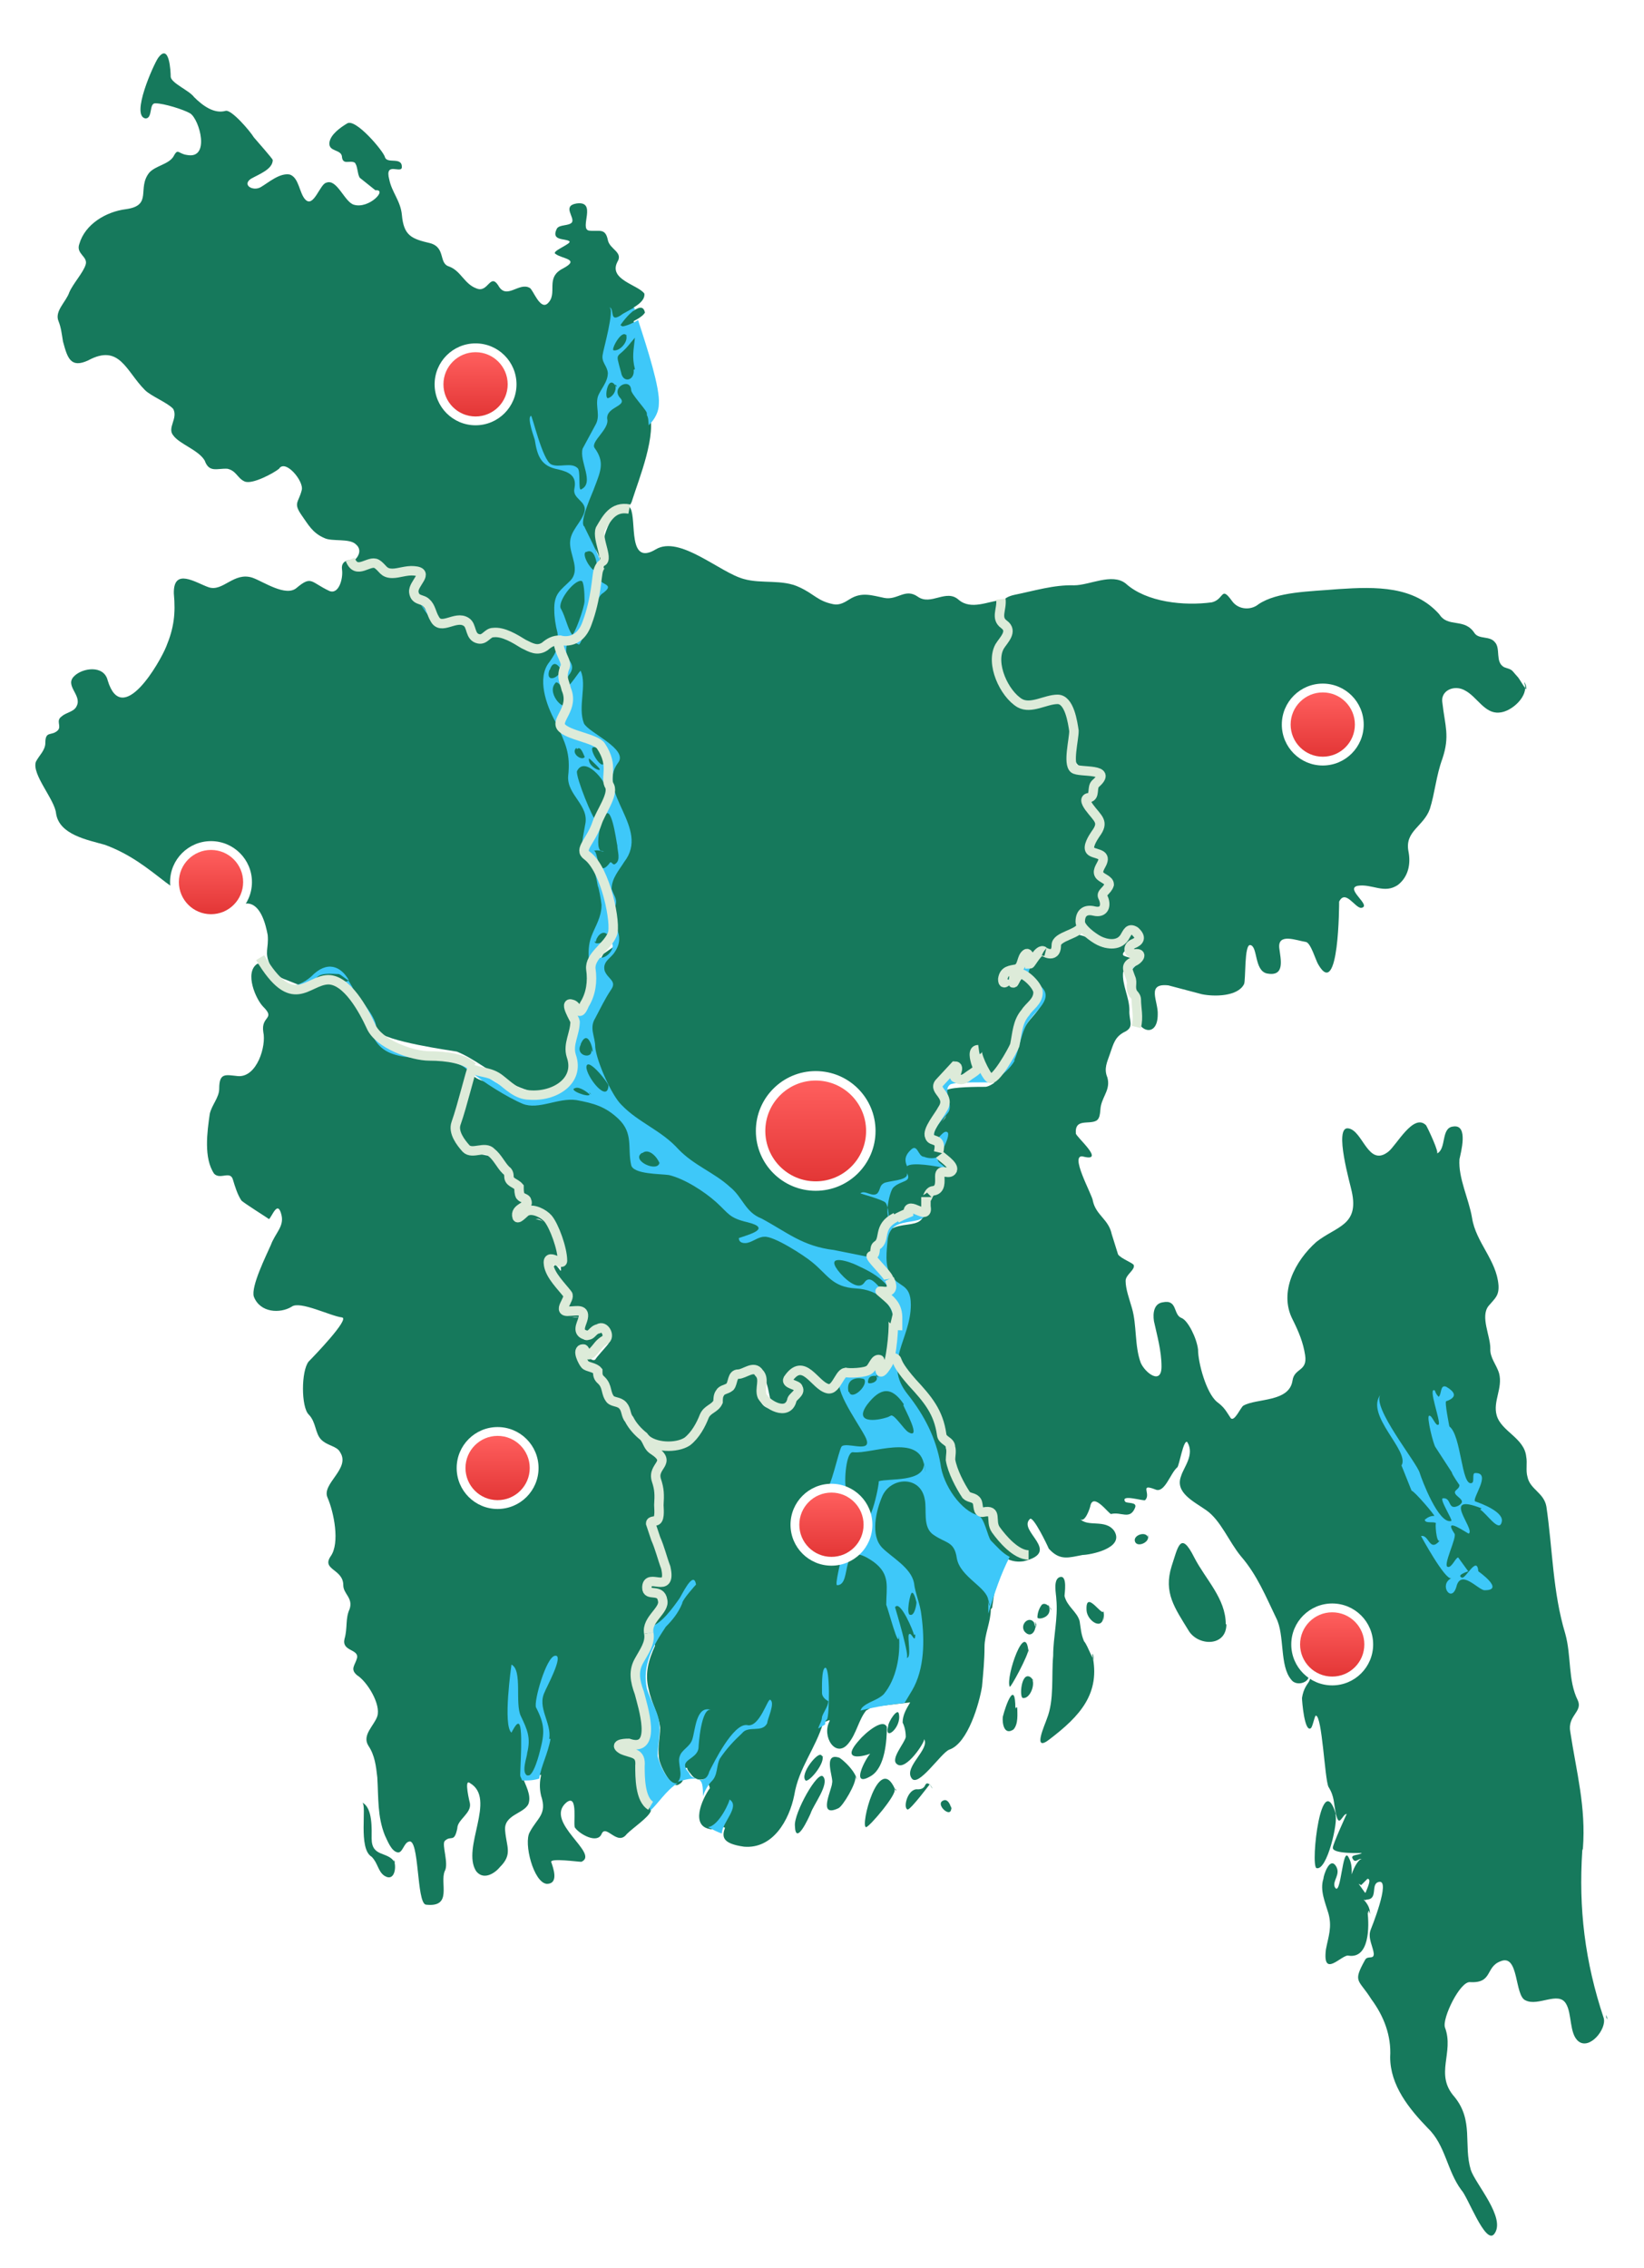 <svg xmlns="http://www.w3.org/2000/svg" viewBox="9.9 0 26.1 36"><style>.map { filter: url(#out1); } .water { pointer-events: none; fill: #3ec8f9; } .region { fill: #16795c; cursor: pointer; } .region:hover, .region.is-active { fill: #22ac7e; } .city { cursor: pointer; } .city-body { fill: url(#g1); filter: url(#in); } .city:hover .city-body, .city.is-active .city-body { fill: #8c1211; filter: none; } .city-border { fill: #fff; filter: url(#out2); } .borders { fill: none; stroke: #ddebd9; stroke-width: 0.15; }</style><defs><filter id="out1"><feOffset in="SourceAlpha" dx="0" dy=".3" result="o1"/><feFlood flood-color="#5d492c"/><feComposite in2="o1" operator="in" result="o1"/><feOffset in="o1" dx="0" dy="-.1" result="o2"/><feOffset in="o1" dx="0" dy="-.2" result="o3"/><feMerge><feMergeNode in="o1"/><feMergeNode in="o2"/><feMergeNode in="o3"/><feMergeNode in="SourceGraphic"/></feMerge></filter><filter id="out2" width="140%" height="140%"><feGaussianBlur in="SourceAlpha" stdDeviation=".15" result="b"/><feOffset in="b" dx="0" dy=".1" result="o"/><feComposite in2="o" operator="in"/><feMerge><feMergeNode/><feMergeNode in="SourceGraphic"/></feMerge></filter><linearGradient id="g1" x1="0" y1="0" x2="0" y2="100%"><stop offset="0%" stop-color="#ff5f5e"/><stop offset="100%" stop-color="#e33636"/></linearGradient><filter id="in"><feOffset dx="0" dy=".1" in="SourceGraphic"/><feGaussianBlur stdDeviation=".05" result="b"/><feComposite operator="out" in="SourceGraphic" result="m"/><feFlood flood-color="#000" flood-opacity=".5"/><feComposite operator="in" in2="m"/><feBlend mode="normal" in2="SourceGraphic"/></filter></defs><g class="map"><g class="regions"><g class="region" data-id="1159"><path d="M31.1 28.8c.05.1-.13.9-.3.85-.1-.04.08-1.66.32-.82v-.04c.03.1 0 .02 0 0 .04.17-.02-.06 0 0z"/><path d="M26.54 25.47c.1.2-.17.25-.17.2 0-.07.03-.15.07-.2.1-.08.23.22.1 0 .1.17.03.04 0 0 .1.2 0-.02 0 0z"/><path d="M27.24 26.26c.14.62-.2.98-.67 1.34-.3.24-.07-.25-.05-.32.12-.3.07-.67.1-1 0-.3.08-.6.05-.9 0-.07-.06-.32.06-.35s.07.27.07.3c.04.17.2.25.24.4.02.12.02.2.07.32.06.06.17.4.14.2.03.2 0 .05 0 0 .05.22-.02-.04 0 0z"/><path d="M27.42 25.63c0 .27-.26.1-.27-.07-.02-.36.27.14.27 0v.07c.02.26 0-.18 0 0z"/><path d="M28.12 24.37c.05.1-.16.2-.2.1-.04-.1.16-.17.2-.08 0-.06.05.07 0-.03.05.1 0 0 0 0z"/><path d="M29.37 25.78c0 .36-.45.35-.6.1-.22-.36-.4-.6-.27-1.02.1-.3.14-.58.36-.14.18.35.5.65.5 1.06v0c0 .13 0 .02 0 0 0 .16 0-.04 0 0z"/><path d="M31.67 30.28c0 .18 0-.02 0 0z"/><path d="M35.03 29.34c.05-.66-.1-1.2-.2-1.85-.05-.26.2-.32.12-.5-.16-.32-.1-.7-.2-1.06-.2-.66-.2-1.34-.3-2.02-.04-.22-.26-.27-.3-.47-.03-.1 0-.22-.02-.32-.03-.3-.4-.4-.47-.66-.06-.22.1-.43.04-.66-.04-.14-.15-.25-.14-.4 0-.2-.16-.5-.03-.67.1-.12.17-.16.16-.33-.03-.4-.36-.68-.42-1.07-.05-.3-.22-.63-.2-.93.02-.1.15-.56-.1-.52-.2.02-.1.36-.26.43.05 0-.14-.4-.17-.45-.2-.2-.47.32-.6.42-.32.25-.4-.33-.63-.37-.25-.05.04.93.05 1 .12.54-.24.55-.56.8-.34.3-.6.8-.38 1.23.1.2.17.37.2.57.04.26-.17.2-.2.4-.05.35-.57.28-.78.4-.04.02-.14.26-.2.2-.08-.12-.1-.17-.22-.26-.17-.14-.3-.62-.3-.83-.02-.18-.16-.46-.26-.5-.14-.05-.06-.3-.3-.25-.14.02-.16.17-.14.3.05.23.12.47.12.72 0 .3-.26.1-.33-.06-.1-.27-.06-.6-.14-.87-.04-.14-.1-.3-.1-.43 0-.1.15-.17.13-.25-.02-.04-.2-.1-.25-.17l-.1-.32c-.05-.24-.25-.3-.3-.53 0-.08-.4-.78-.14-.7.34.08-.13-.32-.13-.37-.02-.24.2-.14.32-.2.08-.04.06-.18.08-.25.04-.16.15-.26.1-.44-.06-.14 0-.25.04-.37.06-.17.08-.28.25-.36.14-.08.05-.17.06-.34 0-.2-.12-.4-.1-.6l.16-.2c-.1-.07-.25-.03-.1-.17l.14-.1c-.04-.3-.3.05-.4.07-.12.04-.24-.06-.32-.12-.32-.2-.45.07-.63.25-.05.02-.1-.1-.16-.02-.05.06-.1.1-.12.16-.15.2-.2.24.03.4.27.18 0 .37-.12.54-.15.2-.16.45-.26.66-.06.12-.27.33-.4.35-.13 0-.52 0-.62.05-.15.1.06.32-.03.45-.05.06-.32.3-.22.4.04.06.15-.15.2-.08s-.1.3-.14.37c-.05.1.12.1.12.2 0-.14-.2.3-.2.27-.1.2-.15 0-.1.22.1.52-.58.1-.62.6 0 .16-.04.4.05.54.12.2.33.14.33.48 0 .55-.45.9-.05 1.43.27.33.45.7.5 1.1.06.34.36.75.63.82.1.02.15.32.2.4.14.15.3.32.55.28.62-.15-.1-.48.1-.67.05-.06.28.42.3.47.18.2.32.14.54.1.1 0 .67-.1.5-.38-.14-.2-.43-.05-.55-.2.08.1.17-.18.17-.2.05-.22.3.14.33.13.16-.04.3.1.38-.1.04-.1-.14-.06-.16-.1-.07-.12.3 0 .32-.02.1-.1-.1-.27.16-.17.15.07.24-.26.35-.35.03-.02.1-.46.16-.4.12.2-.06.4-.1.54-.1.26.2.4.4.54.23.16.36.5.55.73.26.3.4.65.56.98.14.27.05.76.24.98.1.14.4 0 .22-.15-.24-.2-.04-.35.2-.43.2-.07 0-.4.22-.46-.03 0-.07.4-.1.45-.03.12-.52.15-.35.36.23.3.03.2-.02.52 0 .05.04.55.14.48.03-.02.06-.2.08-.2.1 0 .14 1 .2 1.13.1.16.08.26.12.43.05.24.1 0 .17 0 0 0-.23.5-.22.54 0 .1.46.08.46.08-.04.04-.2.02-.14.1.04.07.1-.03.14 0-.03-.02-.12.1-.16.24 0-.1 0-.18-.05-.27-.1-.2-.12.66-.22.47-.04-.1.1-.2.02-.33-.1-.16-.2.15-.2.2-.06.18.03.38.08.55.06.22 0 .36-.04.57-.06.48.26.07.36.1.33.05.33-.46.3-.7.02.1 0-.1.04.04 0-.1-.04-.16-.1-.23.02 0 .02.02.04 0 .2 0 .06-.25.2-.28.2-.05-.13.76-.13.76-.05.13.04.27.05.38 0 .1-.1.02-.14.1-.2.36-.1.3.1.62.2.27.32.58.3.92 0 .45.3.82.6 1.13.28.27.3.67.53.98.1.1.38.87.52.7.2-.25-.3-.8-.37-1.02-.12-.4.05-.78-.26-1.16-.32-.36 0-.7-.15-1.1-.05-.14.24-.74.4-.72.36.02.24-.24.48-.33.3-.13.22.55.4.62.2.1.52-.15.64.05.1.16.05.48.2.6.18.14.45-.2.4-.37v0c-.3-.9-.4-1.74-.34-2.66zm-3.46.7l-.1-.14.04.02.1-.1c.07 0 0 .14-.03.22z"/><path d="M35.4 32.02V32v-.02c.03.1.03.08 0 .04z"/></g><g class="region" data-id="1170"><path d="M34.1 10.84c.08.2-.2.46-.4.47-.23.02-.35-.25-.54-.35-.17-.1-.4 0-.36.2.04.36.12.52 0 .88-.1.27-.12.55-.2.8-.1.28-.4.35-.34.67.04.2 0 .4-.16.53-.22.16-.42-.02-.65.02-.2.05.24.32.06.35-.1 0-.25-.3-.35-.1 0 .03 0 1.57-.33 1-.04-.06-.12-.35-.2-.36-.14-.02-.45-.15-.42.1.02.17.1.46-.2.4-.2-.05-.14-.43-.26-.45-.1-.02-.07.56-.1.62-.1.2-.48.2-.67.16l-.53-.14c-.36-.04-.16.25-.17.46 0 .4-.36.27-.35-.06 0-.3-.24-.56.04-.74.14-.1-.3-.2-.02-.32.2-.07 0-.26-.17-.06-.2.2-.56 0-.66-.2-.16-.35.23-.15.34-.26 0 0 0-.48.02-.46-.1-.1-.1-.12-.06-.3s-.22-.14-.2-.3c.06-.28.27-.3.04-.56-.15-.17.03-.25.1-.43.12-.2-.1-.2-.25-.23-.27-.02-.13-.53-.2-.73-.1-.26-.1-.4-.4-.3-.25.05-.4.1-.57-.15-.2-.3-.26-.5-.1-.8.16-.26-.3-.66.17-.76.3-.06.62-.16.94-.15.25 0 .6-.2.82-.03.33.3.93.36 1.37.3.2-.05.14-.27.32-.02.1.14.3.15.42.05.3-.2.8-.2 1.27-.24.6-.04 1.2-.05 1.6.4.14.22.4.05.56.3.07.1.24.04.32.14.1.1 0 .32.15.4.15.05.1.03.22.16.04.05.2.34.1.08.06.15.03.04 0 0 .06.18 0-.02 0 0z"/></g><g class="region" data-id="1204"><path d="M22.95 27.86c.07.1-.2.43-.26.4-.1-.1.2-.47.25-.4.05.06.02 0 0 0 .08.1 0 0 0 0z"/><path d="M22.97 28.2c.1.12-.16.45-.2.58-.03.07-.24.53-.25.2-.02-.2.37-.9.45-.78.07.1-.02-.03 0 0z"/><path d="M23.48 28.2c.02.1-.2.47-.27.5-.34.16-.1-.3-.1-.4.03-.07-.16-.5.12-.4.1.07.22.2.26.3.03.12 0 .02 0 0 .03.1-.03-.04 0 0z"/><path d="M24.17 27.2c.05.22-.24.45-.17.2 0-.07.15-.3.17-.2 0 .04 0 0 0 0z"/><path d="M23.98 27.4c0 .23-.03.64-.24.78-.4.25-.03-.4 0-.36 0 .02-.56.2-.2-.2.08-.1.44-.42.45-.15-.02-.17-.02.08-.02-.06 0 .22 0 0 0 0z"/><path d="M24.1 28.4c.05.07-.4.6-.45.6-.1 0 .2-1.2.46-.6.05.06 0-.03 0 0z"/><path d="M24.66 28.32s-.3.4-.35.4c-.08-.02 0-.34.16-.32.06 0 .1-.02.12-.07.05-.1.17.15.08 0 .07.1 0 0 0 0 .08.14-.02-.02 0 0z"/><path d="M25 28.67c.03.24-.3-.06-.1-.1.1 0 .12.25.1.1.02.15 0-.03 0 0z"/><path d="M26.05 27.1c0 .1.02.26-.06.35-.15.1-.18-.1-.17-.2.05-.2.2-.6.2-.13 0-.02 0-.02 0 0 .02-.08.03.08.02-.02 0 .1 0-.05 0 0z"/><path d="M26.26 26.62c.1.07 0 .35-.12.33-.06 0-.03-.43.12-.33 0 0 .07.07 0 0 .12.12-.02 0 0 0z"/><path d="M26.23 26.17c0 .1-.3.65-.3.6-.07-.15.26-1.1.3-.53v-.08c0 .17 0-.04 0 0z"/><path d="M26.33 25.75c.04.1-.05.27-.16.15-.1-.12.1-.3.17-.1-.04-.07-.03-.06 0 .03.02-.03 0-.05 0-.08.04.1-.02 0 0 0z"/><path d="M26.08 24.65c-.14-.04-.46-.65-.46-.65h-.12l-.1-.17-.24-.1L25 23l-.1-.1-.17-.45-.6-.8H24l-.14.1-.06-.13-.17.12-.32.1c-.1-.08-.16.18-.25.2-.1.05-.2-.1-.26-.15-.18-.15-.5.06-.4.1.4.22-.5.68-.45.06.05-.63-.58-.02-.7.2-.05.12-.2.15-.25.27-.05.14-.1.3-.22.4-.17.14-.52.1-.68-.05 0 .17.26.1.3.26.02.15-.15.22-.12.36l.05.27c0 .2-.15.4-.1.55.04.14.12.27.16.42 0 .1.15.37 0 .4-.1.03-.3-.05-.25.15.04.04.08.05.12.04.37 0-.1.5-.05.5h.04l.05.3c-.1.22-.17.44-.1.7.04.2.16.4.18.6 0 .16-.04.3-.02.47 0 .1.2.52.32.43.1-.05.07-.16.05-.26h.08c0 .03.02.05.06.1.07.1.17.1.25.06l.05.16c-.14.2-.3.6 0 .65.04.02.1-.02.14-.07l.1.05c-.05.14-.05.25.3.3.46.04.72-.42.8-.82.07-.43.34-.74.46-1.15l.1-.04v.02c-.13.24.1.6.3.35.13-.16.16-.37.28-.52l.1-.06.6-.07c-.06.1-.12.2-.12.32.03.06.05.14.05.23-.02.1-.25.35-.14.43.14.12.46-.37.43-.4.1.16-.32.44-.2.62.1.17.47-.4.6-.45.3-.1.48-.75.52-1 .02-.22.04-.42.04-.63 0-.2.1-.4.1-.6l.02-.02.13-.86c-.03.03.46.06.3.03z"/></g><g class="region" data-id="1174"><path d="M16.15 29.52c.05.1.02.36-.15.25-.1-.07-.1-.2-.2-.3-.22-.13-.07-.82-.15-.86.17.08.15.43.15.57 0 .3.25.2.36.37-.03-.06.04.07 0-.02.04.08-.02-.03 0 0z"/><path d="M20.43 24.8c-.02-.12-.06-.24-.12-.35-.1-.17-.04-.2.03-.33.07-.14.05-.35.03-.48-.03-.17.1-.33.06-.48 0-.06-.37-.43-.45-.48-.15-.12-.2-.32-.36-.46-.13-.12-.1-.37-.28-.46 0 0-.34-.3-.17-.3s.1.2.22-.05c.04-.06.14-.1.16-.2.06-.2-.48.3-.4-.1 0-.14.04-.2-.1-.2-.06 0-.3-.05-.18-.15.2-.16-.43-.56-.2-.7.05-.03.16.08.17.05.06-.1-.14-.56-.2-.65-.06-.1-.53-.2-.52-.1 0-.16.2-.14.1-.3-.05-.13-.2-.22-.23-.36-.1-.43-.4-.32-.67-.44-.68-.3.72-1.24-.28-1.42-.55-.1-1.13.06-1.25-.6-.05-.28-.3-.57-.56-.64-.2-.06-.45.1-.67.1-.24.03-.5-.45-.58-.4-.2.14-.02.56.1.68.2.2-.04.14 0 .4.05.22-.1.72-.4.7-.2-.02-.3-.06-.3.2 0 .14-.12.26-.15.4-.04.28-.1.7.07.95.1.1.26-.06.3.1.03.1.07.23.13.32 0 .02.45.3.44.3.05-.04.14-.32.2-.06.04.18-.1.28-.17.47-.07.16-.32.66-.27.82.1.26.42.27.6.16.13-.1.62.15.8.17.13.02-.46.63-.53.7-.12.15-.12.72 0 .84s.1.3.2.4c.1.1.25.1.3.2.17.26-.3.5-.2.72.1.23.2.72.05.93-.15.22.2.2.2.46 0 .14.16.2.1.38-.07.15-.03.3-.08.47-.05.2.22.16.2.3-.03.12-.12.18 0 .28.16.1.38.46.32.65-.05.15-.25.3-.14.47.1.15.12.32.14.5.02.32 0 .62.12.92.04.08.1.25.2.27.08.02.1-.15.18-.17.17-.07.12.97.27 1 .43.05.22-.34.3-.53.07-.12-.05-.42 0-.48.1-.1.15.04.2-.2 0-.14.23-.24.2-.4 0 0-.1-.4 0-.32.43.25-.14 1.03.1 1.4.12.15.3.03.38-.07.2-.2.1-.32.08-.57-.03-.26.3-.27.37-.43.05-.14-.05-.3-.1-.44l.3-.02c-.02.1-.03.2 0 .33.1.3-.06.35-.18.58-.1.17.06.8.27.82.2 0 .1-.26.07-.35 0-.06.42 0 .48 0 .3-.13-.6-.63-.24-.94.2-.16.1.37.14.4.07.1.35.26.42.1.07-.17.25.2.4 0 .1-.1.34-.26.38-.36.04-.1-.12-.2-.16-.3-.04-.13 0-.26 0-.38.03-.22-.34-.23-.33-.33 0-.1.3.02.36-.06s.05-.23.04-.32c-.05-.4-.24-.7 0-1.1.1-.15-.02-.45.15-.54.1-.05.25-.26.1-.35-.5-.3.2-.13.1-.32 0 0 .03.03.03.05 0 .03.02.04-.02-.05.15.3-.03-.26-.03-.28z"/></g><g class="region" data-id="1141"><path d="M27.37 13.62c-.4-.25.16-.32.04-.6-.04-.1-.28-.2-.23-.32 0-.02.17-.27.2-.3.25-.15-.4-.23-.4-.26-.1-.2.03-.55-.03-.8-.1-.4-.4-.15-.68-.13-.35.03-.6-.57-.5-.85.05-.2.26-.27.1-.47-.1-.1-.05-.25-.05-.37-.23.02-.5.17-.7 0-.2-.18-.44.1-.65-.05-.2-.14-.32.06-.53.02-.2-.04-.36-.1-.55.02-.08.05-.16.1-.26.08-.25-.05-.3-.16-.54-.27-.27-.13-.6-.05-.88-.13-.38-.1-1.02-.7-1.4-.47-.45.27-.3-.46-.4-.65-.15-.24-.5.46-.42.63.07.16-.02.3-.05.45l-.12.48-.22.5-.26.06.1.45-.08.2.08.4-.1.34.4.17.24.14.02.17.1.28.02.27-.03.13-.16.36-.16.3v.22l.1.18.14.22.07.38.1.6-.2.14-.17.3-.05.47-.1.2-.2-.1.1.26-.06.3.04.45-.22.34-.5.07c-.65-.32-.72-.2-.93-.37.05.35-.26.58-.28.9 0 .16.1.44.3.4.1 0 .2-.1.3 0 .16.17.36.46.46.67.04.08.1.16.05.22-.03 0-.16.15-.1.2.06.03.24-.13.34-.1.1.05.2.15.24.26 0 .05.14.57.1.56l-.08-.1c-.27.25.32.48.2.67-.17.3.3.03.23.3 0 .15.03.3.2.2.08-.06.35-.1.2.1-.03.04-.18.2-.2.24-.06.04-.16-.1-.18-.08-.1.1.14.26.2.3.16.1.16.3.28.45.17.26.45.64.74.76.47.17.6-.3.82-.57.1-.16.5-.67.76-.6.22.04.05.8.5.56.42-.2-.1-.32.17-.52s.35.47.66.1c.1-.13.25-.06.4-.1.07-.02.16-.24.24-.2.03 0-.04.16 0 .2.15.05.28-.82.2-.84l.06.07c0-.14-.06-.24-.12-.33l.04-.35s-.16-.25-.25-.35c-.03-.03 0-.1 0-.2.02 0 .03-.03.05-.04.1-.05.14-.2.16-.38l.3-.16.28-.03V19l.17-.16.06-.23.12-.1-.16-.14c.03-.02.06-.06.05-.13 0-.1-.15 0-.2-.1-.04-.12.16-.33.22-.43.1-.17-.17-.3-.06-.43.03-.05.2-.27.25-.27.07 0-.04.32.28.1.12-.08 0-.35.1-.38-.02 0 .1.5.22.45.15-.08.32-.37.36-.53.04-.17.04-.37.16-.52.07-.1.2-.17.2-.32 0-.1-.16-.3-.28-.3-.04 0-.1.17-.12.15 0-.05-.03-.08-.06-.12.1-.12.22-.3.26-.33.03-.02.04.04.05.1.03-.1.42-.18.4-.17.12-.05 0-.16.2-.2.1-.02.17-.08.2-.18.02-.1.04-.26.17-.25.06 0 .24.07.25-.05 0-.07-.1-.15-.05-.22.05-.03.06-.08.06-.13-.03-.03-.1-.16-.1-.2-.08-.13.15-.17-.03-.28zm-1.5 2l.06-.1c0 .02-.03.1-.07.1z"/></g><g class="region" data-id="1185"><path d="M19.65 14.84l-.14-.75-.15-.33-.06-.1c-.08-.1-.1-.17-.12-.24l.16-.25.23-.5v-.4l-.16-.5-.33-.05-.23-.1-.04-.08.1-.3v-.37l-.03-.4-.16-.15c.02 0 .04-.04.04-.05.08-.2-.3 0-.45-.03-.18-.02-.32-.2-.5-.2-.15-.02-.22.1-.33.08-.17 0-.12-.32-.33-.3-.1 0-.2.1-.3.06-.1-.06-.47-.54-.34-.62.25-.15-.05-.22-.2-.2-.2 0-1.03-.38-.98-.02.02.14-.05.4-.2.34-.3-.14-.28-.25-.52-.05-.17.15-.53-.1-.7-.16-.3-.1-.47.23-.7.15-.2-.07-.56-.32-.55.1.03.32 0 .55-.12.84-.1.25-.7 1.3-.93.54-.06-.25-.4-.2-.53-.07-.16.15.12.3.04.47-.04.1-.16.1-.24.17-.1.07 0 .15-.06.22-.1.1-.2 0-.2.2 0 .12-.1.2-.15.3-.07.2.3.6.32.82.05.34.5.42.78.5.4.15.66.36.97.6.3.2.24.4.67.36.1 0 .38.12.45.07.06-.05.06-.1.16-.1.22 0 .3.34.33.5.02.22-.06.27.04.48.06.13.15.2.25.23l.25.1.36-.15.36.1.47.75c.1.18 1.23.33 1.27.34.52.2 1.17.96 1.74.5.26-.2.05-.47.12-.75.02-.1.1-.2.04-.3-.02-.06-.1-.17-.07-.23.04-.1.14.14.2.1.1-.1.14-.34.15-.47 0-.12 0-.24-.02-.36h.07l.28-.36z"/></g><g class="region" data-id="1194"><path d="M20.14 4.95c0 .07-.32.24-.4.2 0 0 .36-.45.4-.18v-.02c0 .03 0-.03 0 0z"/><path d="M20.2 6.53c.14.35-.16 1.08-.26 1.4-.05.2-.26.16-.4.38-.07.1-.17.2-.12.33.04.1.1.2.02.3 0-.1-.27-.6-.26-.6-.1-.06.14-.56.16-.63.1-.26.16-.4 0-.62-.07-.1.24-.3.2-.47 0-.18.35-.18.2-.33-.14-.17.17-.32.18-.12 0 .06.2.27.25.36-.04-.1.05.13 0 .05-.02-.12.08.12.02-.02.06.17-.03-.02 0 0z"/><path d="M20.16 6.4l-.2-1.3v-.22c.1-.06.18-.13.17-.22-.1-.14-.57-.22-.43-.5.1-.16-.12-.2-.15-.35-.04-.2-.14-.13-.3-.15-.16-.03.14-.48-.2-.43-.23.04-.02.22-.07.3-.05.06-.2.03-.24.1-.1.2.14.15.2.2.04.04-.3.16-.22.2.1.08.4.08.12.23-.3.15-.07.4-.25.56-.12.1-.23-.23-.28-.25-.17-.1-.37.2-.5-.04-.13-.2-.16.12-.34.05-.2-.07-.25-.28-.44-.35-.17-.05-.05-.3-.3-.37-.3-.07-.42-.12-.45-.45-.02-.22-.16-.36-.2-.56-.08-.3.2-.08.2-.2 0-.17-.24-.04-.27-.16-.03-.1-.47-.62-.6-.53-.1.06-.26.17-.28.3-.02.16.2.1.2.24.02.12.12.04.2.08.05.05.04.17.08.24l.25.2c.2-.02-.1.3-.34.23-.15-.04-.27-.42-.44-.35-.1.02-.2.4-.33.27-.1-.1-.1-.35-.25-.4-.16-.03-.34.13-.46.2s-.3-.03-.16-.13c.12-.07.35-.15.35-.3 0-.02-.25-.3-.3-.36-.06-.1-.36-.45-.45-.42-.18.05-.36-.08-.5-.22-.07-.1-.36-.22-.37-.32 0-.08-.02-.55-.2-.3-.07.1-.44.92-.2.96.12 0 .05-.25.16-.24.13 0 .45.1.55.16.15.1.32.73-.05.66-.15-.02-.14-.12-.22.03-.08.12-.28.14-.38.25-.2.25.06.52-.37.58-.32.04-.65.24-.74.55-.06.16.14.2.1.33s-.2.3-.26.44c-.05.15-.24.3-.17.46.04.1.05.2.07.32.07.26.12.43.4.3.5-.27.6.17.9.47.1.1.36.2.45.3.08.15-.1.3 0 .42.1.14.4.23.5.4.07.2.2.12.36.13.14.03.16.15.27.2.12.06.48-.14.55-.2.1-.16.4.2.36.34-.05.2-.14.2 0 .4.1.14.17.28.36.36.12.06.4 0 .5.1.12.1.02.25-.1.3.1.16.36-.07.47.1.1.2.36.06.53.07.3.02 0 .2 0 .3 0 .13.26.38.33.48.1.16.3-.02.44 0 .15.02.1.25.25.3.2.04.27-.15.52-.03.14.06.36.26.52.14.1-.1.17-.1.2-.12h.02c.27 0 .44-.2.44-.2l.24-1.04-.1-.45.17-.5.63-1.6z"/></g></g><g class="water"><path d="M23.8 21.84v-.02.02z"/><path d="M20.2 6.54z"/><path d="M19.48 14.34v-.02.03z"/><path d="M19.5 14.36l-.02-.05v.06z"/><path d="M31 26.02c0-.05.06-.45.1-.46-.22.06-.03.4-.23.46l-.2.1c.02.02.02.05.03.07.1-.07.28-.1.3-.18z"/><path d="M19.5 14.36v-.02.02z"/><path d="M19.17 9.5V9.5z"/><path d="M19.2 12.03V12v.03z"/><path d="M24 20.4s-.02 0-.03-.02c0 0 0 .02.02.03z"/><path d="M19.83 5.3z"/><path d="M19.56 14.83v-.02.02z"/><path d="M19.52 12.48z"/><path d="M19.68 6.1v-.02c-.02 0 0 0 0 .02z"/><path d="M25.86 15.62c.04 0 .07-.1.07-.1l-.07.1z"/><path d="M27.93 15c.1-.05.1-.12.03-.15l.02.06s-.15.12-.15.1c-.1.12-.03.12.05.15-.05-.05-.08-.1.05-.16z"/><path d="M33.4 23.96c.1.06.3.37.34.2.05-.16-.33-.3-.42-.33-.06-.04.27-.46 0-.45-.06 0 0 .15-.06.16-.16.04-.16-.76-.35-.9 0 0-.08-.4-.05-.4.2-.07.12-.16 0-.23-.1-.04-.07.12-.12.16-.04-.04-.05-.07-.06-.1-.12-.07.1.5.06.54-.05.04-.1-.15-.15-.14-.05 0 .07.47.1.5l.26.4c0 .03.12.2.12.2 0 .08-.12.08-.05.16.06.06.15.1.03.17-.17.08-.1-.13-.24-.12-.07 0 .16.35.13.36-.2.06-.47-.66-.5-.76-.04-.16-.78-1.06-.62-1.25-.26.33.47.9.33 1.13l.16.4c.04 0 .38.4.36.4-.06 0-.1.02-.15.06 0 .07.16.02.18.06-.02-.04 0 .33.06.27-.17.2-.17-.1-.3-.07 0 0 .38.7.48.67-.2.1 0 .4.08.14.07-.3.35.05.45.05.33 0-.1-.3-.1-.3-.02-.26-.2.12-.26.1-.1-.04.1-.1.1-.1l-.16-.22c-.04 0-.1.16-.16.15-.1 0 .15-.48.1-.53-.2-.3.23.02.23 0 .1-.08-.46-.66.2-.4z"/><path d="M33.74 24.16c.03-.1 0 0 0 0z"/><path d="M26 16.83c.1-.2.1-.47.26-.66.12-.16.4-.36.12-.55-.22-.15-.17-.2-.03-.4.02 0 .04-.04.06-.07-.08.03-.15.06-.17.1V15.27c0-.05-.02-.12-.05-.1l-.26.34c.03.03.06.07.06.12.03.02.1-.15.12-.15.1 0 .3.2.3.3 0 .15-.15.22-.22.32-.12.14-.12.34-.16.5-.04.17-.2.44-.34.53.13-.06.27-.2.32-.3z"/><path d="M24.78 18.7s0-.02.02-.03c0 0 0 .02-.02.03z"/><path d="M25.6 17.17l.07-.03c-.1.02-.24-.44-.22-.44-.1.02.02.3-.1.4-.3.2-.2-.13-.3-.12-.04 0-.2.22-.24.27-.1.14.17.26.06.43-.06.1-.26.3-.2.43.03.1.16 0 .18.1v.07c.05-.1.12-.24.1-.3-.06-.08-.17.14-.2.1-.1-.12.16-.36.2-.42.1-.12-.1-.36.04-.45.1-.04.48-.03.6-.03z"/><path d="M27.96 15.3c.06-.02 0-.07-.03-.1l-.14.18c-.03.1 0 .2.03.3l.02-.02c-.03-.13-.04-.25.1-.35z"/><path d="M24.9 18.53c-.04-.06-.15-.08-.1-.17-.06.03-.16.03-.23 0-.1 0-.1-.23-.22-.1-.1.1-.08.18-.05.25.08-.07.47 0 .6.03z"/><path d="M16.5 9.42c0 .03 0 .06.03.1-.02-.04-.04-.07-.04-.1z"/><path d="M20.94 28.22c-.04 0-.08-.03-.1-.08-.2-.22.13-.2.15-.4 0-.03.04-.65.2-.6-.24-.08-.25.32-.3.47-.04.12-.17.16-.2.27-.04.1.07.3-.03.4.1-.03.17-.05.27-.05z"/><path d="M16.83 9.92h.04c-.02 0-.04 0-.05-.03-.06-.08-.2-.24-.28-.37.08.16.24.36.3.4z"/><path d="M22.9 27.43l.1-.06c0-.03 0-.06.03-.08.04-.07.05-.84-.03-.82-.06.02-.05.33-.05.4 0 .05.04.1.1.13 0 .08-.08.18-.1.25 0 .06-.04.12-.06.18z"/><path d="M21.48 28.56c.02 0-.16.42-.34.44.08.04.15.08.22.1 0-.17.3-.43.12-.54z"/><path d="M20.34 27.87c0-.16.04-.3.03-.47 0-.2-.14-.4-.2-.6-.08-.37.1-.68.3-.98.1-.1.2-.22.26-.37 0-.06.22-.3.22-.3-.04-.25-.24.2-.27.23-.07.1-.3.43-.46.43v-.02c-.07.12 0 .35-.1.48-.2.4-.03.68.02 1.1 0 .1.02.24-.04.32-.07.1-.36-.02-.37.06 0 .1.36.1.34.32 0 .12-.05.25 0 .37.02.1.16.2.15.3.12-.1.25-.32.44-.44-.15.05-.3-.33-.32-.43z"/><path d="M19.75 5.16s.12-.18.24-.25c-.02 0-.02-.02-.02-.03l-.18.1c-.24.18-.12-.1-.22-.1.1 0-.1.7-.1.74-.03.13.07.18.08.3 0 .15-.12.26-.16.38-.04.16.05.3-.04.45l-.2.37c-.06.2.2.55-.03.65-.04 0 0-.3-.05-.34-.1-.1-.3 0-.42-.06-.14-.07-.3-.78-.32-.77-.07.03.06.37.06.38.04.26.1.42.37.47.17.04.3.1.26.3-.04.17.2.2.16.37-.05.18-.23.3-.23.5s.17.43 0 .6c-.15.15-.26.2-.25.47 0 .1.02.24.05.35.03.2-.02.18-.13.22.12-.02.18 0 0 .25-.2.25-.05.68.1.95.16.34.24.5.2.86-.02.3.34.46.27.77-.05.3-.1.37.08.6.07.1.1.25.12.37.02.04.05.22.06.3v.04c0 .06.02.1 0 .02 0 0 0 .02 0 0v-.06c0 .2-.1.34-.16.5-.1.26 0 .52-.02.78 0 .14-.04.4-.16.47-.05.03-.15-.2-.2-.1 0 .05.06.16.08.2.05.1 0 .23-.04.32-.07.27.14.53-.12.75-.57.46-1.22-.3-1.74-.5-.04 0-1.5-.2-1.25-.4.15-.15-.3-.58-.35-.72l-.06-.1c-.02.08-.5-.13-.53 0 .05-.14.28-.1.38-.1.05.02.13.1.16.1-.13-.23-.35-.32-.6-.06-.23.2-.54.24-.7-.1l-.02.05c.12.13.26.28.4.27.22 0 .46-.17.68-.1.26.06.5.35.56.62.12.67.7.5 1.25.6.23.05.32.12.35.22V17c.2.17.6.42.84.52.25.1.56-.1.85-.06.27.05.46.1.67.3.24.23.14.46.2.73.03.15.47.14.6.16.25.06.56.26.75.43.2.18.2.25.5.32.4.1 0 .2-.14.25 0 .05.03.08.1.08.1 0 .2-.1.3-.1.15-.02.64.3.76.4.25.2.32.4.7.42.36.02.6.24.62.6.02-.03.02-.06.02-.1v.1h-.02l-.06-.07c.1.02-.05.9-.2.83-.04-.02.02-.2 0-.2-.07-.02-.17.2-.25.2-.12.05-.27-.02-.37.1-.08.2.4.82.43.95.06.2-.33.02-.4.1-.05.08-.17.68-.25.68-.2 0-.24.1 0 .1.26 0 .32-.1.43.22.05.15.25.52.05.63-.08.05-.2.05-.24.15 0 .04-.1.42-.06.42.26 0 0-.78.58-.37.27.2.2.4.2.68.04.1.2.72.2.5 0-.03.03.3 0 0 .03.3-.04.68-.24.92-.1.1-.26.12-.35.22l-.02.04c.28-.07.5-.1.7-.12l.12-.2c.2-.34.2-.8.15-1.18-.02-.2-.1-.35-.12-.53-.05-.24-.35-.4-.5-.55-.2-.2-.1-.6 0-.83.14-.3.6-.32.67.05.04.17-.04.45.14.57.2.14.33.1.37.37.05.3.48.46.5.67 0-.03.03.12.02.05 0 .04 0 .07-.02-.04v.2c.1-.33.2-.63.34-.9-.12-.06-.2-.16-.3-.26-.05-.06-.1-.36-.2-.4-.26-.06-.56-.47-.6-.82-.07-.4-.25-.76-.52-1.1-.4-.5.05-.87.05-1.42 0-.35-.2-.27-.32-.48-.1-.14-.06-.4-.05-.53.04-.52.73-.1.62-.63v-.04c-.03.04-.04.08-.03.17.02.17-.16.04-.24.02 0 0-.2.14-.24.15-.2.06-.08-.46-.02-.52.12-.12.3-.08.22-.23v.02c0 .1-.3.1-.37.14-.07.04-.05.1-.1.16-.08.07-.2-.06-.27 0-.02 0 .36.1.4.15.1.15.04.6-.12.7-.12.08 0 .2-.2.15l-.5-.1c-.5-.06-.74-.28-1.15-.5-.26-.1-.3-.34-.5-.5-.25-.23-.57-.34-.82-.6-.27-.3-.63-.42-.9-.7-.16-.15-.4-.7-.42-.92 0-.17-.1-.3 0-.46.08-.15.15-.3.25-.45.1-.14-.05-.17-.1-.3-.04-.15.1-.2.16-.3.2-.3-.1-.44 0-.7.05-.14 0-.16-.05-.3 0-.17.12-.3.2-.43.42-.54-.45-1.1-.1-1.57.18-.22-.47-.48-.54-.63-.1-.26.05-.6-.05-.83 0-.04-.2.3-.23.24 0-.06 0-.13.06-.2.1-.16-.06-.2-.06-.36 0-.24.1-.14.2-.1.05 0 .25-.7.36-.8.26-.18-.06-.13-.04-.28.02-.16.1-.3.04-.45-.03-.07.02-.24.1-.4l-.03.04c-.05.1-.15.2-.1.32.04.1.1.2.02.3 0-.1-.27-.6-.26-.6-.1-.06.14-.56.16-.63.1-.26.16-.4 0-.62-.07-.1.24-.3.2-.46-.02-.2.34-.2.2-.34-.14-.17.17-.32.18-.12 0 .06.2.27.25.36-.02-.06 0 0 0 .02 0-.02 0-.02 0 0 .02.02.05.07 0 0 .08.14 0-.02 0 0v.02c.03.05.02.1.03.16.1-.1.16-.22.16-.34.02-.25-.18-.87-.33-1.33-.06.04-.2.1-.25.1zm4.63 20.12c.04 0 .07.16.07.15 0 .04-.03.22-.1.2-.07 0 0-.36.03-.35zm.05.66c0 .17-.06-.05-.1 0-.03.04.05.4-.04.37.07.03-.18-.8-.18-.8.08-.13.3.4.3.44zm-.62-4.1v-.02c.07.07.03.04 0 .02 0 0 .02.02 0 0 .06.1-.13.14-.13.1 0-.13.12-.1.14-.1zm-.44.25c-.05-.26.22-.22.25-.2.06.08 0 0 0 0 .07.1-.2.35-.24.2zm1.2 1.13c0-.05.05.35 0 0V23.23c0 .3-.55.23-.72.28.02 0-.17 1-.3.46-.04-.17-.2-.22-.22-.35-.03-.1 0-.6.12-.57.28.03 1.04-.3 1.12.2zm-.33-.92c.02.06.3.56.08.43-.07-.04-.23-.3-.28-.26l-.04.02c-.2.07-.55.1-.33-.2.2-.26.38-.3.58 0zm-.74-2.22c.17.08.34.16.48.32v-.02s0 .04.02.04l-.02-.02v.06c-.07.14-.23-.3-.36-.1-.1.14-.33-.08-.42-.2-.2-.27.2-.13.3-.08zm-3.4-1.78c.1-.08.23.06.27.16v-.03c0-.02.02.15 0 0V18.45c-.02.17-.46-.03-.28-.15zm-.98-1.73c.14-.32.24.3.16.07l.02.07c0 .05 0 .03 0 0l-.02-.06c.06.17-.26.12-.16-.07zm.14.8c0 .06-.35-.07-.23-.1.07-.03.2.07.23.1v-.02c-.02-.04.06.06 0 0 .02.02.02.02 0 0zm.3-.16c0-.03 0 .18 0 0 0 .33-.36-.13-.35-.28.02-.16.35.26.35.3zm-.2-2.26c0-.07.1-.2.18-.12v-.02l.02.03c0 .02 0 .02 0 0h-.02c.03.1-.2.18-.2.1zm.24 0s.15.13 0 0c.1.1-.1.3-.2.24-.1-.08.22-.25.2-.25.1.08.03.02 0 0zm.1-1.54c0 .1.06.24-.03.3-.05.04-.06-.07-.1 0-.2.25-.17-.25-.25-.2.05-.03.12 0 .17 0-.18.06-.06-.54.04-.6.1-.06.17.56.17.5zm-.38-1.55c.14-.02.17.2.2.27l-.04-.1v.1c-.06.05-.24-.26-.16-.27zm.08.32c.1.1-.17 0-.15-.14 0-.02.24.23.15.14zm.13.34s0 .06 0 0c0 .1 0 0 0 0 0 .06-.02.5-.17.5-.04 0-.32-.68-.3-.78.12-.25.46.15.47.3zm-.47-.63c.06-.06.1.08.13.14V12c-.03.1-.24-.04-.14-.13zm-.43-1.26c.06-.18.15-.04.16-.03.03.08.02.06 0 .03.03.03-.02-.04 0-.03.06.12-.24.28-.17.04zm.28.46v.03c0 .24-.34-.1-.2-.27.05-.1.2.22.2.23zm.3-2.33c.2-.1.18.5.15.2 0 .2 0 .06 0 0v.1c-.08 0-.23-.26-.16-.3zm-.03.76v.02c0 .02 0 .02 0 0v0c0 .1-.17.57-.2.53-.07-.1-.1-.27-.17-.4-.08-.1.2-.47.32-.45.04 0 .05.2.05.3zm.66-4.2c-.02-.05.04.06 0 0 0 .03 0 .02 0 0 .04.1-.1.26-.2.24-.04-.02.13-.33.2-.24zm-.15.82l-.02-.02c.02.08-.04.18-.12.2-.06 0 0-.38.12-.2v-.03c0 .02 0 .02.02.02.03.04 0 0 0-.02-.02 0-.02 0 0 .04zm.27-.27c.02.17-.17.22-.2.04-.1-.37-.07-.18.16-.48l.06-.07c-.02.2-.05.3 0 .5z"/><path d="M21.2 28.27c.1-.1.07-.25.13-.36.1-.15.22-.28.35-.4.1-.13.32 0 .4-.16 0-.06.13-.32.05-.37-.04-.04-.17.45-.37.4-.22-.03-.53.6-.6.74-.03.12-.12.15-.2.12.1 0 .1.13.1.27.03-.1.1-.2.13-.23z"/><path d="M18.62 27.6c.04-.26-.2-.5-.07-.75 0-.02.32-.6.16-.57-.14.02-.34.73-.3.82.14.27.14.4.06.7 0 0-.1.42-.2.38-.1-.05 0-.3 0-.36.06-.24 0-.37-.1-.58-.1-.2.03-.73-.15-.82 0 0-.14.97 0 1.08 0 0 .07-.14.1-.14.1-.05.03.78.04.83l.03.07c.1 0 .17 0 .27-.03.03-.2.14-.4.18-.63z"/></g><g class="borders"><path d="M26.47 15.1c-.04-.02.2.15.2-.1 0-.14.35-.17.4-.3M24.62 19c0 .04.02-.1.1-.1.12-.02.1-.15.1-.23 0-.15.15 0 .2-.1.03-.08-.17-.2-.2-.24"/><path d="M20.14 22.83c.15.15.5.16.67.05.13-.1.22-.27.27-.4.05-.12.17-.12.22-.23 0-.04 0-.1.03-.14.03-.06.1-.05.16-.1.05-.06.03-.2.13-.2s.25-.15.33-.02c.1.1 0 .25.05.37.08.14.4.32.47.07 0-.06.15-.12.1-.2 0-.05-.2-.06-.16-.14.25-.37.42.1.63.15.15.04.2-.33.32-.24"/><path d="M19.43 8.92c.16 0-.06-.36 0-.52.1-.17.2-.37.46-.32"/><path d="M15.46 8.88c.1.26.3 0 .42.07.1.06.1.15.25.15.1 0 .22-.05.34-.04.27.02-.02.2 0 .34s.14.1.2.17c.07.06.08.17.13.25.1.2.33-.06.5.05.1.06.05.24.2.27.1.02.14-.1.23-.1.16-.02.35.1.48.18.12.06.22.12.34.04.07-.06.14-.1.24-.1 0 0 .3.1.43-.27.15-.4.15-.75.18-.84s.07-.1.07-.1"/><path d="M27.94 16.3c.04-.16 0-.3 0-.43 0-.04-.02-.07-.05-.1-.06-.1 0-.17-.04-.25-.04-.12-.1-.2.05-.26.07-.02.16-.14.02-.12-.12 0-.12-.12-.03-.16.1-.04.14-.1.03-.2-.1-.06-.12.02-.17.1-.1.15-.3.1-.4.05-.1-.05-.3-.2-.3-.3 0-.16.1-.2.22-.17.17.04.2-.1.14-.22-.04-.07.07-.1.1-.2 0-.08-.13-.1-.16-.16-.04-.07.05-.16.06-.22.03-.12-.15-.1-.2-.16s.04-.2.08-.26c.15-.2.04-.24-.1-.43-.02-.03-.1-.14 0-.15.1-.02.04-.16.1-.22.3-.26-.25-.17-.34-.24-.1-.08 0-.46 0-.6-.02-.13-.07-.5-.26-.5s-.42.16-.6.06c-.25-.15-.47-.63-.32-.9.06-.1.22-.24.07-.35-.14-.1-.03-.24-.05-.4"/><path d="M17.4 16.95c-.03.05-.16.6-.26.88-.05.14.07.3.16.4.1.1.3-.05.4.06.1.08.15.2.23.28.03.02.05.05.05.1 0 .1.1.1.16.17 0 .05 0 .1.02.14.03.04.1.04.1.08.06.1-.2.1-.15.26.02.04.13-.1.16-.1.1-.04.26.04.33.12.1.12.23.48.23.67 0 .1-.26-.16-.22.07.03.17.2.33.3.46.06.07-.2.3.04.27.1 0 .26-.05.2.14-.02.07-.1.2.05.24.1.02.1-.08.2-.1.1-.07.2.13.1.18-.1.06-.1.1-.2.2s-.1-.06-.14-.06c-.12 0 0 .22.03.25.04.04.15.04.2.1 0 .06 0 .1.06.15.1.1.06.2.14.3.05.05.14.03.2.1s.04.15.1.22c.05.1.14.2.23.27.07.08.06.16.16.22.3.2-.03.24.04.47.05.15.05.23.04.4 0 .04.02.2-.03.24-.02.02-.1 0-.1.05l.08.24c.07.16.1.3.16.46.1.45-.3.06-.3.32 0 .15.22 0 .25.2.04.16-.26.3-.22.52"/><path d="M14.03 15.2c.52.87.74.36 1.08.35.3 0 .56.48.68.74.12.28.65.47.93.47s.57.05.68.17"/><path d="M18.76 10.13c0 .25.17.37.1.48-.05.15 0 .2.03.33.13.3-.17.48-.08.6.1.13.55.18.63.3.22.33.05.5.14.64.06.14-.15.42-.2.58-.1.3-.3.42-.16.52.3.22.47 1.1.4 1.25-.08.2-.36.34-.34.55.03.2 0 .4-.1.56-.1.24-.1.02-.2 0-.14-.05.05.25.05.27 0 .2-.12.36-.06.55.14.4-.27.65-.66.62-.2 0-.34-.15-.47-.25-.15-.12-.3-.1-.47-.17"/><path d="M24.02 20.3c.14.3-.2.16-.14.2.16.14.26.2.27.4v.14c-.05 0-.05-.1-.08-.1.04.02-.02.63-.07.7-.2.33-.1-.05-.14-.06-.07-.02-.1.12-.16.16-.06.05-.32.06-.4.04"/><path d="M24.12 19.32c-.3.15-.15.36-.3.45-.05.04 0 .14-.08.16-.07 0 .26.3.27.37"/><path d="M26.47 15.1c-.07-.06-.2.2-.22.2 0 0 0-.2-.06-.16-.08.06-.05.2-.15.24-.1.02-.2.02-.22.16 0 .16.14-.06.1-.06.06 0 .04.1.06.12.03.02.06-.15.1-.15.1 0 .3.2.3.3 0 .15-.14.22-.2.32-.13.15-.13.33-.17.52-.03.08-.32.6-.4.52-.06-.04-.25-.43-.18-.45-.1 0-.05.16-.04.2.05.13.02.12-.06.18-.1.06-.14.14-.27.06-.02 0 .1-.18 0-.18l-.25.27c-.1.13.2.2.05.42-.05.1-.25.33-.2.43.03.1.2 0 .14.25"/><path d="M24.6 19v.15c.05.25-.3-.12-.28.1 0 0-.17.07-.2.1"/><path d="M20.2 25.92c.03.16-.08.3-.15.43-.1.17-.07.33 0 .52.05.2.3.96-.17.8-.1 0-.24.02-.1.1.16.07.3.04.28.26 0 .17 0 .53.17.63"/><path d="M26.23 24.68c-.2 0-.42-.26-.52-.4s.04-.33-.2-.28c-.1.02-.07-.12-.1-.17-.04-.07-.12-.05-.17-.1-.1-.15-.22-.38-.25-.56 0-.06.02-.14 0-.2 0-.1-.13-.1-.14-.2-.05-.36-.22-.56-.47-.83-.35-.4-.17-.35-.32-.4"/></g><g class="cities"><g class="city" data-id="1346"><circle class="city-border" cx="30.9" cy="11.4" r=".65"/><circle class="city-body" cx="30.9" cy="11.4" r=".51"/></g><g class="city" data-id="1211"><circle class="city-border" cx="22.85" cy="17.85" r=".95"/><circle class="city-body" cx="22.85" cy="17.85" r=".8"/></g><g class="city" data-id="1295"><circle class="city-border" cx="31.05" cy="26" r=".65"/><circle class="city-body" cx="31.05" cy="26" r=".51"/></g><g class="city" data-id="1179"><circle class="city-border" cx="17.8" cy="23.2" r=".65"/><circle class="city-body" cx="17.8" cy="23.2" r=".51"/></g><g class="city" data-id="2002000"><circle class="city-border" cx="23.1" cy="24.1" r=".65"/><circle class="city-body" cx="23.1" cy="24.1" r=".51"/></g><g class="city" data-id="2001000"><circle class="city-border" cx="13.25" cy="13.9" r=".65"/><circle class="city-body" cx="13.25" cy="13.9" r=".51"/></g><g class="city" data-id="2003000"><circle class="city-border" cx="17.45" cy="6" r=".65"/><circle class="city-body" cx="17.45" cy="6" r=".51"/></g></g></g></svg>